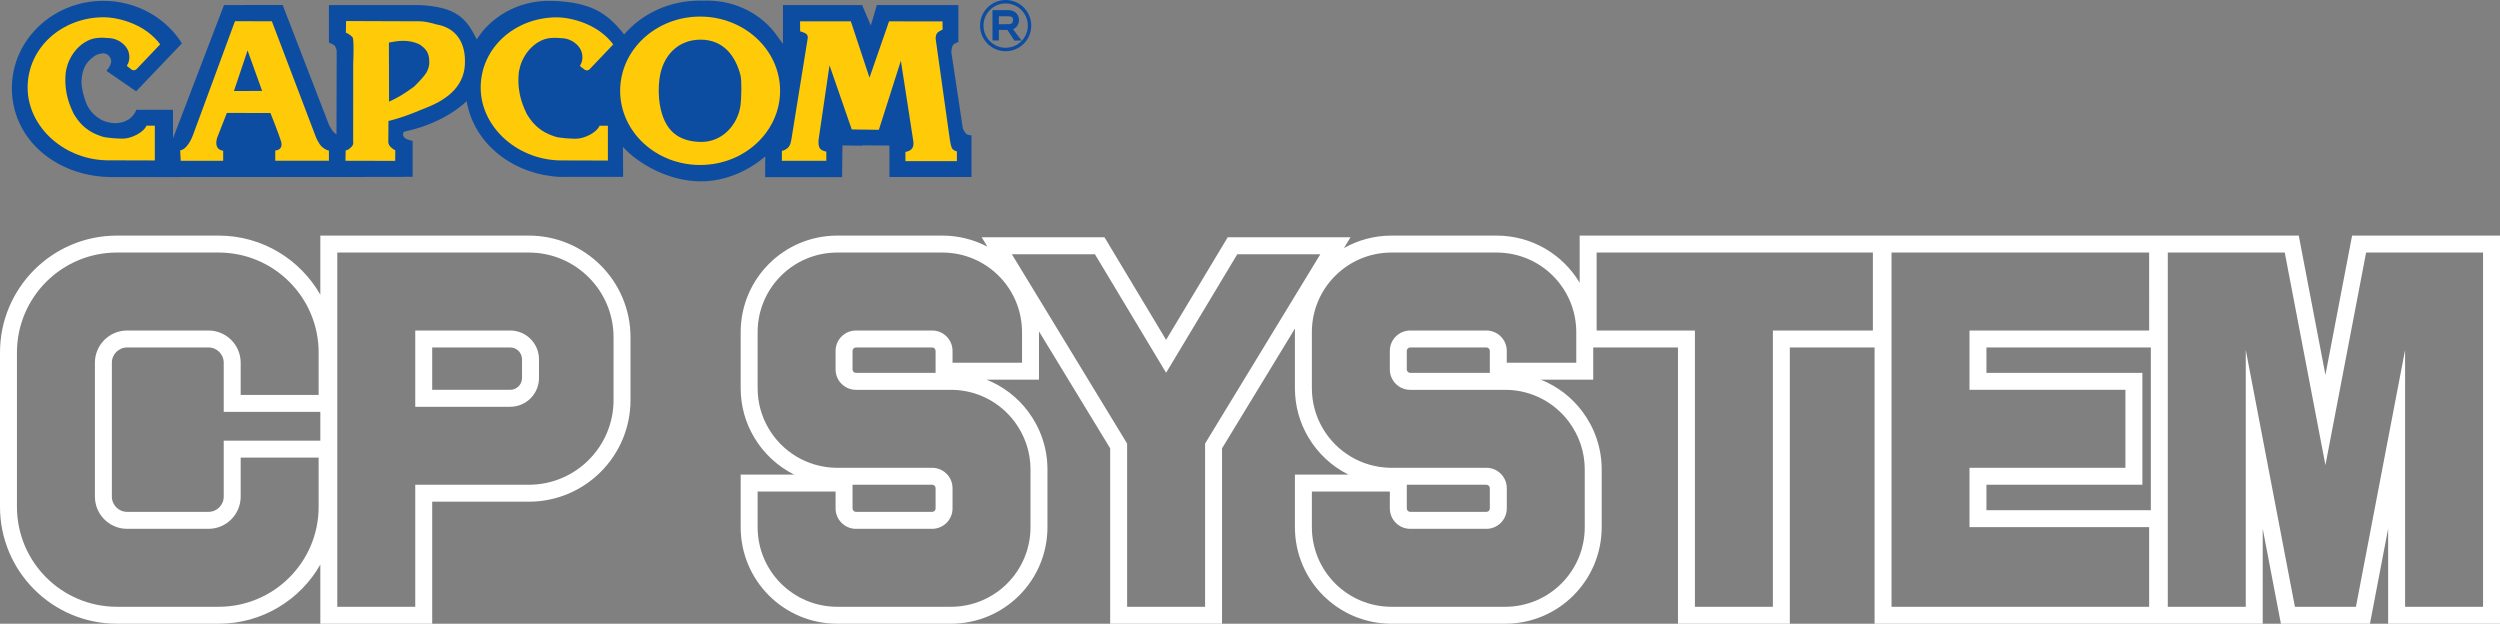 <?xml version="1.0" encoding="UTF-8" standalone="no"?>
<svg
   xmlns:dc="http://purl.org/dc/elements/1.1/"
   xmlns:cc="http://creativecommons.org/ns#"
   xmlns:rdf="http://www.w3.org/1999/02/22-rdf-syntax-ns#"
   xmlns:svg="http://www.w3.org/2000/svg"
   xmlns="http://www.w3.org/2000/svg"
   xmlns:sodipodi="http://sodipodi.sourceforge.net/DTD/sodipodi-0.dtd"
   xmlns:inkscape="http://www.inkscape.org/namespaces/inkscape"
   width="498.531"
   height="124.38"
   viewBox="0 0 498.531 124.38"
   version="1.1"
   id="svg26"
   sodipodi:docname="cps1.svg"
   style="fill:none"
   inkscape:version="0.92.5 (2060ec1f9f, 2020-04-08)">
  <rect x="0" y="0" width="498.531" height="124.38" fill="#808080" stroke="none"/>
  <defs
     id="defs30" />
  <sodipodi:namedview
     pagecolor="#ffffff"
     bordercolor="#666666"
     borderopacity="1"
     objecttolerance="10"
     gridtolerance="10"
     guidetolerance="10"
     inkscape:pageopacity="0"
     inkscape:pageshadow="2"
     inkscape:window-width="1366"
     inkscape:window-height="740"
     id="namedview28"
     showgrid="false"
     inkscape:pagecheckerboard="true"
     inkscape:zoom="1.1387136"
     inkscape:cx="204.90715"
     inkscape:cy="4.7854122"
     inkscape:window-x="0"
     inkscape:window-y="0"
     inkscape:window-maximized="1"
     inkscape:current-layer="svg26" />
  <path
     d="m 124.458,6.868 c 3.537,-4.114 8.977,-6.749 15.077,-6.749 0.255,0 0.508,0.005 0.761,0.014 0.238,-0.009 0.477,-0.014 0.718,-0.014 5.903,0 11.086,2.856 14.039,7.161 l 1.075,1.464 V 1.005 h 15.741 l 0.004,-0.104 0.044,0.104 h 0.078 v 0.184 l 1.655,3.894 1.151,-3.869 V 1.005 h 12.495 2.354 1.464 v 7.372 c 0,0 -0.801,0.261 -1.046,0.575 -0.297,0.382 -0.366,1.403 -0.366,1.403 l 2.3,15.274 c 0,0 0.383,0.866 0.753,1.124 0.273,0.191 0.972,0.236 0.972,0.236 v 8.314 h -16.364 v -6.274 l -5.368,-0.047 v 0.07 l -4,-0.052 -0.078,6.327 h -15.344 l 0.026,-4.135 c -3.21,2.749 -7.765,4.973 -12.842,4.973 -6.215,0 -12.371,-3.362 -15.531,-6.87 l 0.037,5.979 h -12.151 c 0,0 -0.279,0.011 -0.419,0.006 -0.525,-0.018 -1.008,-0.067 -1.569,-0.132 -8.591,-0.985 -15.698,-6.886 -17.067,-14.973 -2.045,1.936 -4.926,3.688 -8.35,4.919 -1.283,0.462 -2.565,0.821 -3.822,1.084 -0.083,0.017 -0.303,0.097 -0.397,0.214 -0.096,0.119 -0.133,0.259 -0.125,0.442 0,0 0.042,0.473 0.483,0.773 0.42,0.286 1.44,0.499 1.44,0.499 v 7.153 h -1.904 v 0.019 l -12.174,0.017 v 0.002 h -32.38 v 0.007 h -13.908 l -1.307,-0.053 c -10.339,-0.784 -18.247,-8.056 -18.247,-17.672 0,-9.616 8.169,-17.411 18.247,-17.411 6.656,0 12.481,3.401 15.668,8.481 l -9.136,9.559 -5.915,-4.075 c 0.606,-0.715 1.22,-1.719 0.801,-2.548 -0.288,-0.57 -0.82,-0.957 -1.457,-0.954 -0.29,0.001 -1.295,0.215 -1.655,0.482 -1.623,1.204 -2.51,2.244 -2.681,5.162 0.05,1.476 0.48,3.143 1.042,4.505 0.714,1.472 1.582,2.3 2.743,2.998 0.891,0.535 1.99,0.778 3.018,0.778 1.951,0 3.569,-1.073 4.145,-2.662 h 7.316 v 5.689 l 10.167,-26.578 11.7,-0.008 9.228,23.88 c 0,0 0.496,0.963 0.845,1.37 0.188,0.219 0.659,0.56 0.659,0.56 l 0.042,-16.708 c 0,0 -0.161,-0.732 -0.403,-0.997 -0.289,-0.318 -1.146,-0.591 -1.146,-0.591 l -0.004,-7.506 h 18.01 c 7.432,0.37 9.348,2.595 11.484,6.857 2.529,-4.17 8.019,-7.879 14.884,-7.694 4.056,0.109 7.85,0.774 10.777,2.959 1.394,0.992 2.67,2.4 3.714,3.741 z m -90.161,22.303 0.001,-0.075 c -0.009,0.009 -0.017,0.019 -0.026,0.028 -0.015,0.016 -0.029,0.032 -0.044,0.047 z"
     id="path2"
     inkscape:connector-curvature="0"
     style="clip-rule:evenodd;fill:#0c4da2;fill-rule:evenodd" />
  <path
     d="m 20.601,3.441 c -8.307,0.052 -15.092,6.104 -15.092,14.019 0,7.916 7.49,14.716 16.556,14.511 l 8.81,0.025 v -6.936 h -1.664 c -0.523,1.308 -2.964,2.587 -4.735,2.587 -0.933,0 -3.282,-0.127 -4.15,-0.431 -1.534,-0.537 -3.723,-1.308 -5.626,-4.507 -0.51,-1.121 -1.946,-3.853 -1.625,-7.839 0.155,-2.402 1.681,-5.401 4.419,-6.759 1.194,-0.592 2.396,-0.689 4.506,-0.498 1.515,0.137 3.02,1.203 3.546,2.481 0.406,0.989 0.29,2.194 -0.189,2.88 -0.034,0.049 -0.035,0.092 -0.028,0.139 0.005,0.036 0.051,0.095 0.051,0.095 l 0.834,0.651 c 0,0 0.237,0.165 0.515,0.158 0.161,-0.004 0.449,-0.179 0.449,-0.179 l 4.762,-4.998 c -2.944,-3.973 -8.177,-5.4 -11.341,-5.4 z"
     id="path4"
     inkscape:connector-curvature="0"
     style="fill:#ffcb08" />
  <path
     d="m 123.666,18.103 c 0,-8.172 7.14,-14.796 15.947,-14.796 8.807,0 15.947,6.624 15.947,14.796 0,8.172 -7.14,14.796 -15.947,14.796 -8.807,0 -15.947,-6.625 -15.947,-14.796 z m 23.999,-3.085 c -0.985,-3.867 -3.414,-7.111 -7.948,-7.111 v 0 c -4.533,0 -7.59,3.183 -8.208,7.791 -0.214,1.589 -0.209,3.49 0.053,5.072 0.895,5.408 3.784,7.419 8.104,7.529 4.432,0.112 7.487,-3.53 7.999,-7.267 0.168,-1.226 0.282,-4.906 0,-6.013 z"
     id="path6"
     inkscape:connector-curvature="0"
     style="clip-rule:evenodd;fill:#ffcb08;fill-rule:evenodd" />
  <path
     d="m 38.599,26.625 c 1.255,-3.451 8.258,-22.4 8.258,-22.4 l 7.356,0.019 8.766,23.045 c 0,0 0.523,1.383 1.292,2.054 0.678,0.591 1.315,0.689 1.315,0.689 l 0.007,2.019 -10.703,0.006 v -2.042 c 0,0 1.691,-0.033 1.149,-1.854 -0.415,-1.396 -2.109,-5.626 -2.109,-5.626 l -8.691,-0.018 -1.957,5.006 c 0,0 -0.489,1.426 0.284,2.135 0.398,0.366 0.941,0.394 0.941,0.394 l -0.007,2.008 -8.464,0.002 -0.104,-2.091 c 0,0 1.411,0.104 2.666,-3.346 z m 13.673,-8.496 -2.902,-8.078 -2.719,8.103 z"
     id="path8"
     inkscape:connector-curvature="0"
     style="clip-rule:evenodd;fill:#ffcb08;fill-rule:evenodd" />
  <path
     d="m 68.972,6.518 0.041,-2.323 14.823,0.053 c 0.688,0.039 1.488,0.127 3.231,0.63 3.824,0.652 5.609,3.536 5.647,7.056 0.2,4.967 -3.211,7.752 -7.606,9.505 -0.268,0.099 -0.632,0.249 -1.076,0.433 -1.493,0.618 -3.889,1.609 -6.567,2.254 0.004,0.842 -0.006,1.676 -0.017,2.519 -0.007,0.531 -0.014,1.067 -0.017,1.61 -0.004,0.402 0.187,0.805 0.497,1.085 0.55,0.496 0.901,0.635 0.901,0.635 l -0.024,2.106 -9.919,-0.024 0.051,-2.07 c 0.39,-0.034 0.631,-0.237 0.88,-0.446 0.028,-0.024 0.056,-0.047 0.084,-0.071 0.744,-0.616 0.523,-1.23 0.523,-1.23 l 0.011,-15.56 c 0,0 0.214,-4.861 -0.132,-5.244 -0.651,-0.722 -1.331,-0.917 -1.331,-0.917 z m 14.687,2.336 c -0.97,-0.489 -2.23,-0.734 -3.3,-0.713 -0.949,0.006 -1.827,0.157 -2.807,0.342 l 0.029,11.788 c 1.838,-0.846 2.665,-1.331 4.978,-2.984 0.791,-0.759 2.044,-2.087 2.458,-2.778 0.398,-0.723 0.635,-1.434 0.586,-2.261 0,-1.759 -0.736,-2.591 -1.945,-3.393 z"
     id="path10"
     inkscape:connector-curvature="0"
     style="clip-rule:evenodd;fill:#ffcb08;fill-rule:evenodd" />
  <path
     d="m 110.947,3.459 c -8.308,0.052 -15.093,6.104 -15.093,14.019 0,7.916 7.49,14.716 16.557,14.511 l 8.81,0.025 v -6.936 h -1.664 c -0.523,1.308 -2.965,2.587 -4.735,2.587 -0.933,0 -3.282,-0.127 -4.15,-0.431 -1.534,-0.537 -3.723,-1.308 -5.626,-4.507 -0.51,-1.121 -1.946,-3.853 -1.625,-7.839 0.155,-2.402 1.681,-5.401 4.419,-6.759 1.194,-0.592 2.396,-0.689 4.506,-0.498 1.515,0.137 3.021,1.203 3.546,2.481 0.407,0.989 0.29,2.194 -0.188,2.88 -0.035,0.049 -0.035,0.092 -0.028,0.139 0.005,0.036 0.051,0.095 0.051,0.095 l 0.834,0.651 c 0,0 0.238,0.165 0.515,0.158 0.161,-0.004 0.449,-0.179 0.449,-0.179 l 4.762,-4.998 c -2.944,-3.973 -8.176,-5.4 -11.34,-5.4 z"
     id="path12"
     inkscape:connector-curvature="0"
     style="fill:#ffcb08" />
  <path
     d="m 159.546,4.25 0.009,1.996 c 0,0 0.873,0.235 1.219,0.509 0.396,0.313 0.296,0.869 0.296,0.869 0,0 -3.165,19.673 -3.234,20.038 -0.074,0.393 -0.179,1.311 -0.731,1.821 -0.549,0.507 -1.183,0.61 -1.183,0.61 l -0.009,1.968 h 8.864 v -1.839 c 0,0 -0.721,-0.056 -1.202,-0.536 -0.48,-0.481 -0.342,-1.801 -0.342,-1.801 l 2.181,-14.863 4.437,12.791 5.404,0.074 4.39,-13.775 2.449,15.845 c 0,0 0.296,1.191 -0.342,1.802 -0.49,0.47 -1.201,0.536 -1.201,0.536 v 1.839 h 10.269 l -0.009,-1.968 c 0,0 -0.23,0.079 -0.813,-0.389 -0.344,-0.275 -0.509,-1.501 -0.583,-1.894 -0.068,-0.365 -2.835,-20.16 -2.835,-20.16 0,0 -0.048,-0.817 0.4,-1.235 0.324,-0.301 0.985,-0.587 0.985,-0.587 l -0.016,-1.63 -10.661,-0.013 -3.901,11.237 -3.72,-11.237 z"
     id="path14"
     inkscape:connector-curvature="0"
     style="fill:#ffcb08" />
  <path
     d="m 195.435,5.106 c 0,-2.82 2.286,-5.106 5.106,-5.106 2.819,0 5.105,2.286 5.105,5.106 0,2.82 -2.286,5.106 -5.105,5.106 -2.82,0 -5.106,-2.286 -5.106,-5.106 z m 9.525,0 c 0,-2.441 -1.979,-4.419 -4.42,-4.419 -2.44,0 -4.419,1.979 -4.419,4.419 0,2.441 1.979,4.419 4.419,4.419 2.441,0 4.42,-1.979 4.42,-4.419 z"
     id="path16"
     inkscape:connector-curvature="0"
     style="clip-rule:evenodd;fill:#0c4da2;fill-rule:evenodd" />
  <path
     d="m 197.912,8.067 v -6.045 h 1.275 v 0.005 h 2.163 v 0.025 c 1.027,0.023 1.854,0.892 1.854,1.96 0,0.829 -0.498,1.536 -1.2,1.823 l 1.711,2.249 -1.432,0.009 -1.402,-2.122 h -1.694 V 8.067 Z m 3.396,-4.813 -2.121,-0.011 v 1.592 l 2.121,-0.025 c 0.16,-0.005 0.693,-0.098 0.706,-0.79 0.011,-0.643 -0.271,-0.691 -0.697,-0.764 z"
     id="path18"
     inkscape:connector-curvature="0"
     style="clip-rule:evenodd;fill:#0c4da2;fill-rule:evenodd" />
  <path
     d="m 107.48,71.653 c 0,-3.173 -2.573,-5.746 -5.746,-5.746 H 82.807 V 81.117 h 18.928 c 3.173,0 5.746,-2.573 5.746,-5.746 z M 86.187,69.287 h 15.548 c 1.306,0 2.366,1.059 2.366,2.366 v 3.718 c 0,1.307 -1.06,2.366 -2.366,2.366 H 86.187 Z"
     id="path20"
     inkscape:connector-curvature="0"
     style="clip-rule:evenodd;fill:#ffffff;fill-rule:evenodd" />
  <path
     d="m 63.879,58.776 c -4.013,-7.045 -11.591,-11.796 -20.279,-11.796 h -20.279 C 10.441,46.98 0,57.421 0,70.301 v 30.757 c 0,12.88 10.441,23.321 23.321,23.321 h 20.279 c 8.688,0 16.266,-4.75 20.279,-11.796 v 11.796 h 22.307 v -24.335 h 19.266 c 11.2,0 20.279,-9.079 20.279,-20.279 V 67.26 c 0,-11.2 -9.079,-20.279 -20.279,-20.279 H 63.879 Z m 0,23.355 h -19.265 v -9.802 c 0,-1.68 -1.362,-3.042 -3.042,-3.042 h -16.223 c -1.68,0 -3.042,1.362 -3.042,3.042 v 26.701 c 0,1.68 1.362,3.042 3.042,3.042 h 16.223 c 1.68,0 3.042,-1.362 3.042,-3.042 V 87.877 h 19.265 z m -0.338,-11.829 c 0,-11.013 -8.928,-19.941 -19.941,-19.941 h -20.279 c -11.013,0 -19.941,8.928 -19.941,19.941 v 30.757 c 0,11.014 8.928,19.941 19.941,19.941 h 20.279 c 11.013,0 19.941,-8.927 19.941,-19.941 v -9.801 h -15.547 v 7.774 c 0,3.547 -2.875,6.422 -6.422,6.422 h -16.223 c -3.547,0 -6.422,-2.875 -6.422,-6.422 v -26.701 c 0,-3.547 2.875,-6.422 6.422,-6.422 h 16.223 c 3.546,0 6.422,2.875 6.422,6.422 v 6.422 h 15.547 z m 3.718,50.698 h 15.547 V 96.664 h 22.646 c 9.333,0 16.899,-7.566 16.899,-16.899 V 67.26 c 0,-9.333 -7.566,-16.899 -16.899,-16.899 H 67.259 Z"
     id="path22"
     inkscape:connector-curvature="0"
     style="clip-rule:evenodd;fill:#ffffff;fill-rule:evenodd" />
  <path
     d="m 373.814,69.287 h -16.9 v 55.092 h -22.307 V 69.287 h -16.899 v 6.422 h -10.452 c 3.318,1.321 6.177,3.539 8.289,6.354 l 0.004,0.006 c 2.409,3.226 3.849,7.208 3.849,11.554 v 11.492 c 0,10.654 -8.611,19.265 -19.266,19.265 h -22.645 c -10.654,0 -19.265,-8.611 -19.265,-19.265 V 94.637 h 10.659 c -3.309,-1.654 -6.073,-4.229 -7.952,-7.395 -1.726,-2.88 -2.707,-6.248 -2.707,-9.843 V 66.246 c 0,-0.248 0.005,-0.496 0.014,-0.742 l -14.547,23.897 v 34.979 h -22.308 V 89.401 l -14.196,-23.321 c 0,0.055 0.001,0.11 0.001,0.166 v 9.464 h -10.452 c 3.318,1.321 6.177,3.539 8.289,6.354 l 0.004,0.006 c 2.409,3.226 3.849,7.208 3.849,11.554 v 11.492 c 0,10.654 -8.611,19.265 -19.266,19.265 h -22.645 c -10.654,0 -19.265,-8.611 -19.265,-19.265 V 94.637 h 10.659 c -3.309,-1.654 -6.073,-4.229 -7.952,-7.395 -1.726,-2.88 -2.707,-6.248 -2.707,-9.843 V 66.246 c 0,-10.654 8.611,-19.265 19.265,-19.265 h 20.955 c 3.247,0 6.304,0.8 8.985,2.213 l -1.141,-1.875 h 24.488 l 12.283,20.453 12.283,-20.453 h 24.488 l -1.309,2.151 c 2.8,-1.585 6.038,-2.489 9.49,-2.489 h 20.955 c 7.049,0 13.203,3.769 16.562,9.405 v -9.405 h 143.397 l 5.317,27.783 5.318,-27.783 h 29.495 v 77.398 h -22.307 v -18.953 l -3.628,18.953 h -17.756 l -3.627,-18.953 v 18.953 h -77.399 z m 22.307,0 h 32.784 v 32.447 h -32.784 v -5.07 h 31.095 V 74.357 h -31.095 z m -58.134,-3.38 v 55.092 h 15.547 V 65.907 h 19.941 V 50.36 h -55.091 V 65.907 Z M 240.309,121 V 88.453 l 22.983,-37.755 h -16.561 l -14.196,23.638 -14.195,-23.638 h -16.562 l 22.983,37.755 V 121 Z m 152.432,-15.886 V 93.284 h 31.095 V 77.737 h -31.095 V 65.907 h 35.827 V 50.36 h -51.374 v 70.639 h 51.374 v -15.885 z m -206.173,-30.757 v -4.394 c 0,-0.364 -0.311,-0.676 -0.676,-0.676 h -15.209 c -0.364,0 -0.676,0.312 -0.676,0.676 v 3.718 c 0,0.364 0.312,0.676 0.676,0.676 z m -33.257,11.154 c -1.42,-2.366 -2.231,-5.137 -2.231,-8.112 V 66.246 c 0,-8.788 7.098,-15.885 15.885,-15.885 h 20.955 c 8.788,0 15.886,7.098 15.886,15.885 v 6.084 h -13.858 v -2.366 c 0,-2.231 -1.825,-4.056 -4.056,-4.056 h -15.209 c -2.231,0 -4.056,1.825 -4.056,4.056 v 3.718 c 0,2.231 1.825,4.056 4.056,4.056 h 19.265 c 5.07,0.101 9.532,2.569 12.371,6.354 1.994,2.67 3.177,5.949 3.177,9.531 v 11.492 c 0,8.788 -7.098,15.885 -15.886,15.885 h -22.645 c -8.787,0 -15.885,-7.097 -15.885,-15.885 v -7.098 h 15.547 v 3.38 c 0,2.231 1.825,4.056 4.056,4.056 h 15.209 c 2.231,0 4.056,-1.825 4.056,-4.056 v -4.056 c 0,-2.231 -1.825,-4.056 -4.056,-4.056 h -19.265 c -5.678,-0.135 -10.613,-3.211 -13.316,-7.774 z m 32.581,11.154 h -15.885 v 4.732 c 0,0.364 0.312,0.676 0.676,0.676 h 15.209 c 0.365,0 0.676,-0.312 0.676,-0.676 v -4.056 c 0,-0.364 -0.311,-0.676 -0.676,-0.676 z m 111.198,-26.701 v 4.394 h -15.885 c -0.364,0 -0.676,-0.312 -0.676,-0.676 v -3.718 c 0,-0.364 0.312,-0.676 0.676,-0.676 h 15.209 c 0.365,0 0.676,0.312 0.676,0.676 z m -35.488,7.436 c 0,2.974 0.811,5.746 2.23,8.112 2.704,4.563 7.639,7.638 13.317,7.774 h 19.265 c 2.231,0 4.056,1.825 4.056,4.056 v 4.056 c 0,2.231 -1.825,4.056 -4.056,4.056 h -15.209 c -2.231,0 -4.056,-1.825 -4.056,-4.056 v -3.38 h -15.547 v 7.098 c 0,8.788 7.097,15.885 15.885,15.885 h 22.645 c 8.788,0 15.886,-7.097 15.886,-15.885 V 93.623 c 0,-3.583 -1.183,-6.861 -3.177,-9.531 -2.839,-3.785 -7.301,-6.253 -12.371,-6.354 h -19.265 c -2.231,0 -4.056,-1.825 -4.056,-4.056 v -3.718 c 0,-2.231 1.825,-4.056 4.056,-4.056 h 15.209 c 2.231,0 4.056,1.825 4.056,4.056 v 2.366 h 13.858 v -6.084 c 0,-8.788 -7.098,-15.885 -15.886,-15.885 h -20.955 c -8.788,0 -15.885,7.098 -15.885,15.885 z m 19.603,24.673 c -0.364,0 -0.676,-0.312 -0.676,-0.676 v -4.732 h 15.885 c 0.365,0 0.676,0.312 0.676,0.676 v 4.056 c 0,0.364 -0.311,0.676 -0.676,0.676 z m 174.402,-51.712 8.111,42.384 8.112,-42.384 h 23.321 v 70.639 h -15.547 V 69.786 l -9.802,51.213 h -12.168 l -9.801,-51.213 v 51.213 h -15.548 V 50.36 Z"
     id="path24"
     inkscape:connector-curvature="0"
     style="clip-rule:evenodd;fill:#ffffff;fill-rule:evenodd" />
</svg>
